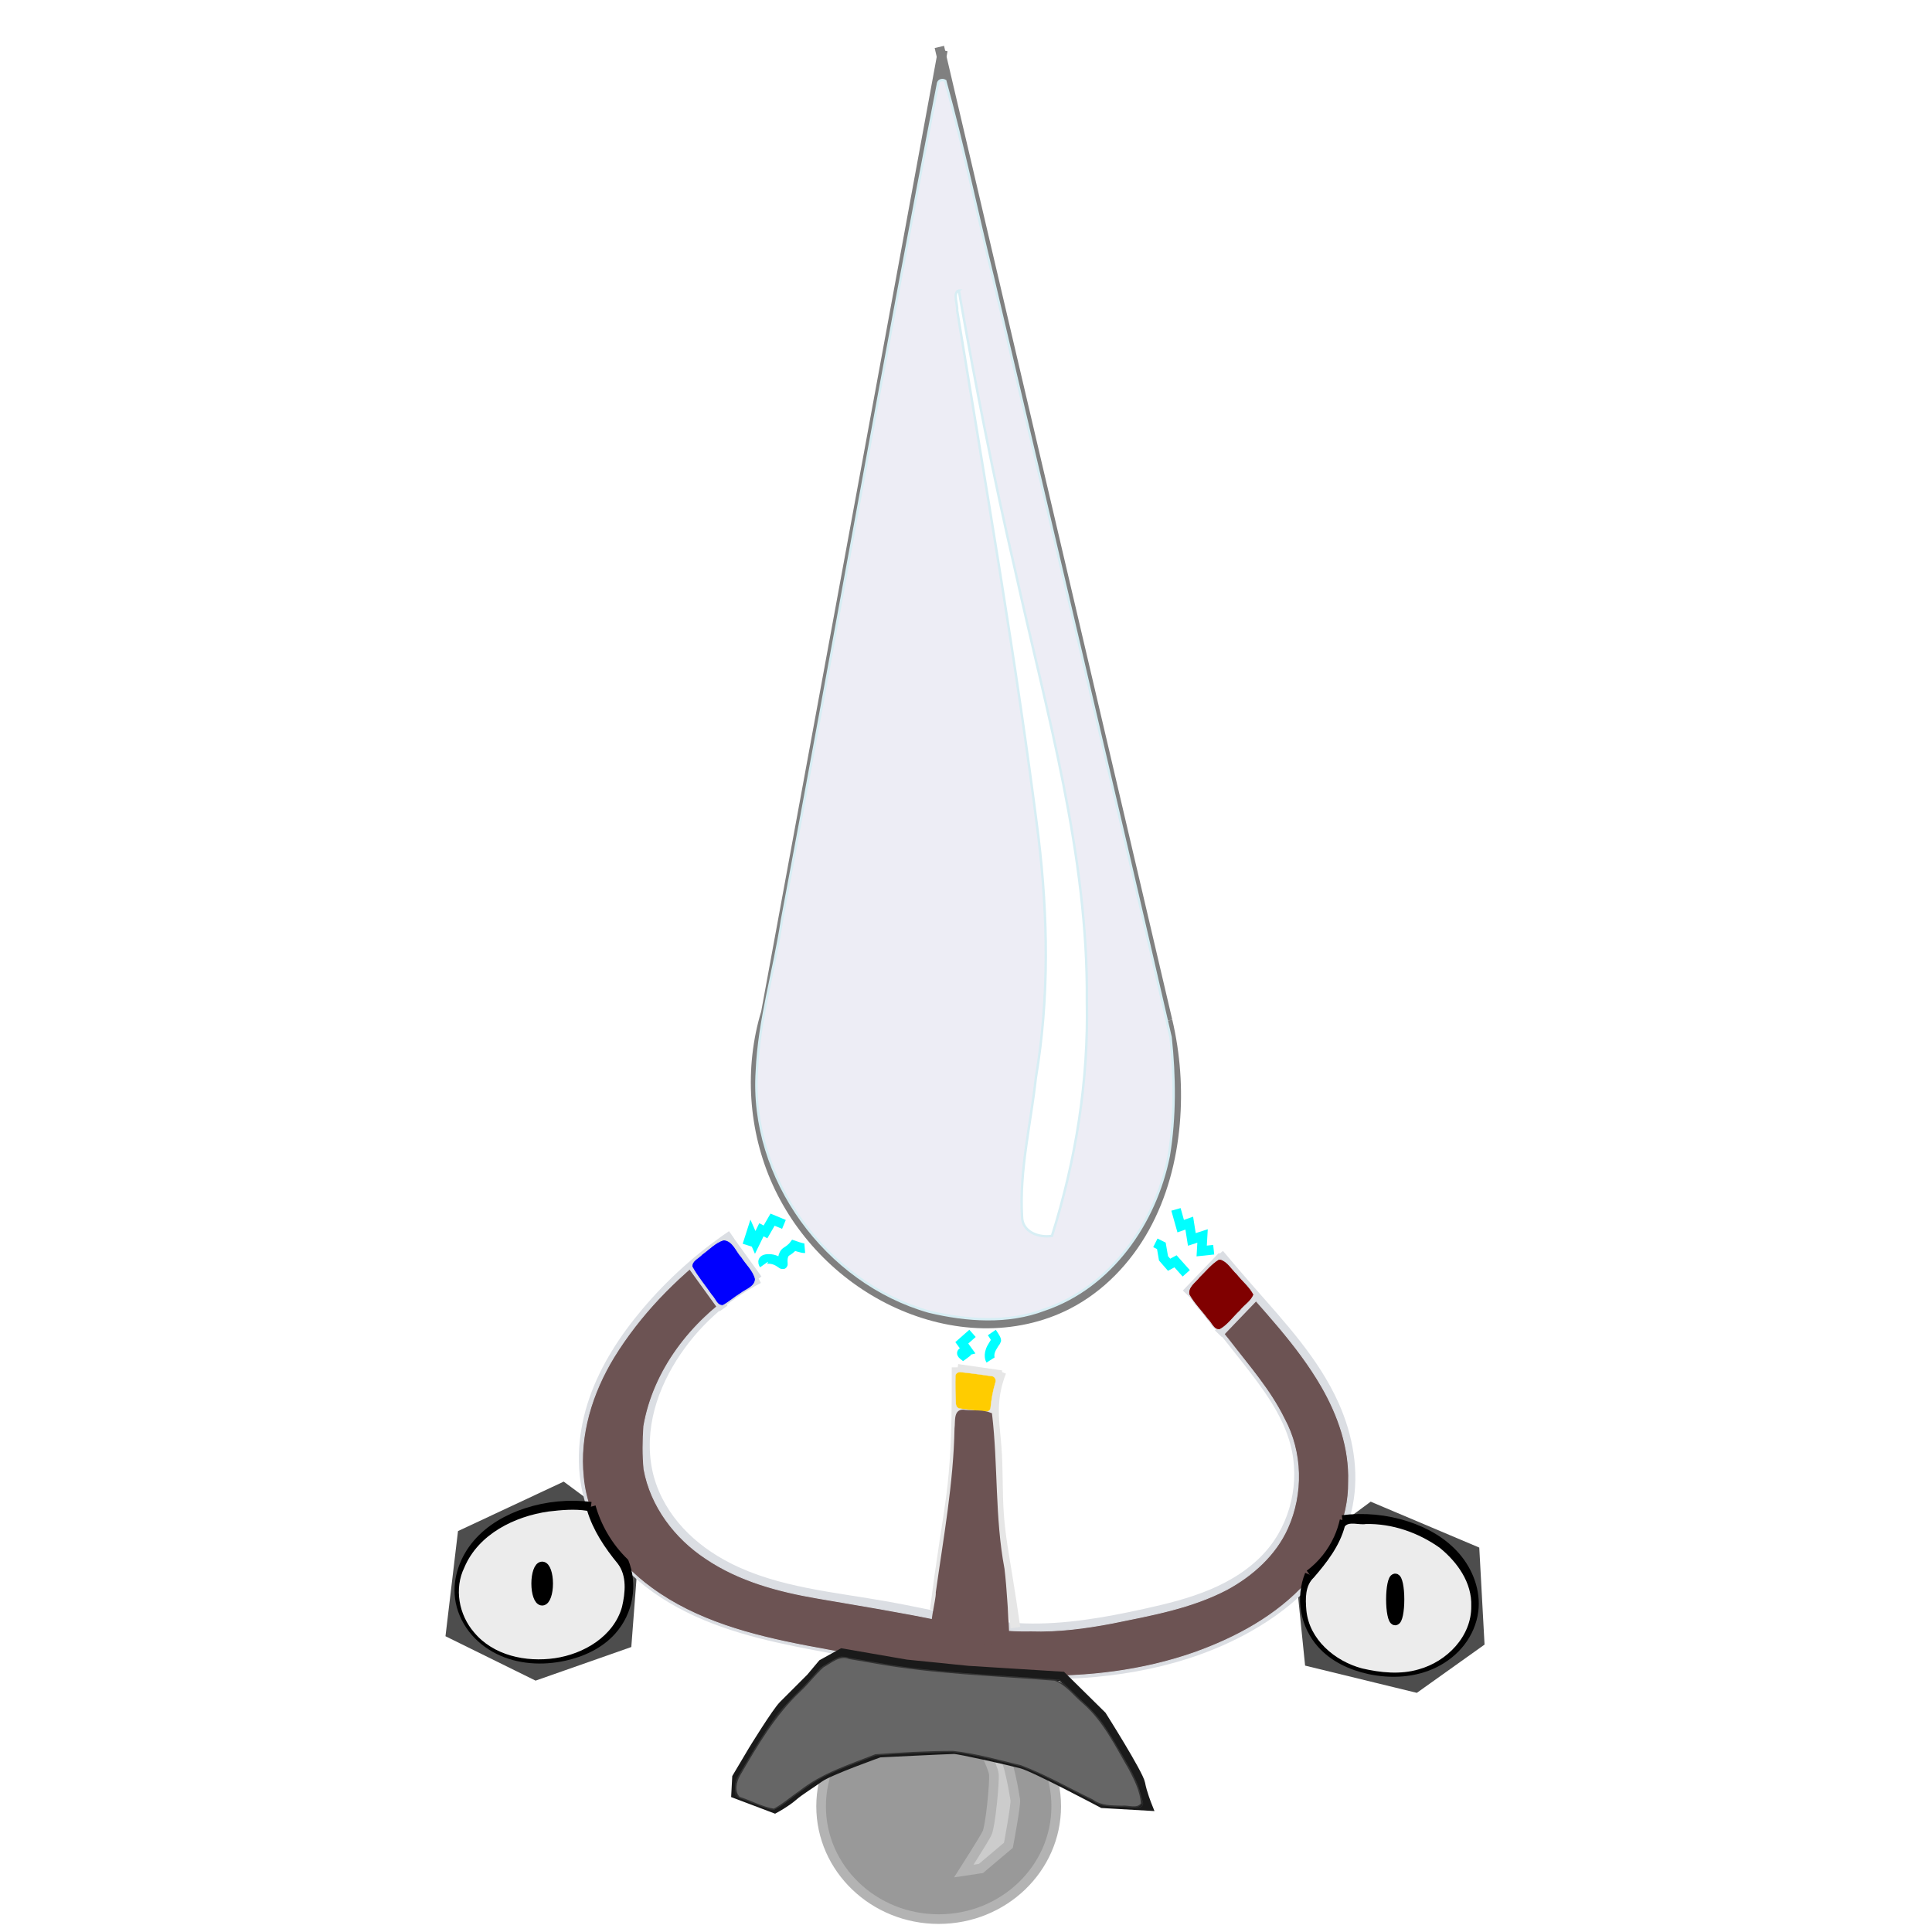 <?xml version="1.0" encoding="UTF-8" standalone="no"?>
<!-- Created with Inkscape (http://www.inkscape.org/) -->

<svg
   xmlns:dc="http://purl.org/dc/elements/1.1/"
   xmlns:cc="http://creativecommons.org/ns#"
   xmlns:rdf="http://www.w3.org/1999/02/22-rdf-syntax-ns#"
   xmlns:svg="http://www.w3.org/2000/svg"
   xmlns="http://www.w3.org/2000/svg"
   xmlns:sodipodi="http://sodipodi.sourceforge.net/DTD/sodipodi-0.dtd"
   xmlns:inkscape="http://www.inkscape.org/namespaces/inkscape"
   width="201"
   height="201"
   viewBox="0 0 53.181 53.181"
   version="1.1"
   id="svg9832"
   sodipodi:docname="spiekgul.svg"
   inkscape:version="0.92.3 (2405546, 2018-03-11)">
  <defs
     id="defs9826">
    <inkscape:path-effect
       effect="spiro"
       id="path-effect1133"
       is_visible="true" />
    <inkscape:path-effect
       effect="spiro"
       id="path-effect1129"
       is_visible="true" />
    <inkscape:path-effect
       effect="spiro"
       id="path-effect1125"
       is_visible="true" />
    <inkscape:path-effect
       effect="spiro"
       id="path-effect1121"
       is_visible="true" />
    <inkscape:path-effect
       effect="spiro"
       id="path-effect1105"
       is_visible="true" />
    <inkscape:path-effect
       effect="spiro"
       id="path-effect1101"
       is_visible="true" />
    <inkscape:path-effect
       effect="spiro"
       id="path-effect1079"
       is_visible="true" />
    <inkscape:path-effect
       effect="spiro"
       id="path-effect1029"
       is_visible="true" />
    <inkscape:path-effect
       effect="spiro"
       id="path-effect1025"
       is_visible="true" />
    <inkscape:path-effect
       effect="spiro"
       id="path-effect1021"
       is_visible="true" />
    <inkscape:path-effect
       effect="spiro"
       id="path-effect1017"
       is_visible="true" />
    <inkscape:path-effect
       effect="spiro"
       id="path-effect148"
       is_visible="true" />
    <inkscape:path-effect
       effect="spiro"
       id="path-effect144"
       is_visible="true" />
    <inkscape:path-effect
       effect="spiro"
       id="path-effect140"
       is_visible="true" />
    <inkscape:path-effect
       effect="spiro"
       id="path-effect16515"
       is_visible="true" />
    <inkscape:path-effect
       effect="spiro"
       id="path-effect16511"
       is_visible="true" />
    <inkscape:path-effect
       effect="spiro"
       id="path-effect16507"
       is_visible="true" />
    <inkscape:path-effect
       effect="spiro"
       id="path-effect16503"
       is_visible="true" />
    <inkscape:path-effect
       effect="spiro"
       id="path-effect16499"
       is_visible="true" />
    <inkscape:path-effect
       effect="spiro"
       id="path-effect16495"
       is_visible="true" />
    <inkscape:path-effect
       effect="spiro"
       id="path-effect16491"
       is_visible="true" />
    <inkscape:path-effect
       effect="spiro"
       id="path-effect16487"
       is_visible="true" />
    <inkscape:path-effect
       effect="spiro"
       id="path-effect16483"
       is_visible="true" />
    <inkscape:path-effect
       effect="spiro"
       id="path-effect16479"
       is_visible="true" />
    <inkscape:path-effect
       effect="spiro"
       id="path-effect16475"
       is_visible="true" />
    <inkscape:path-effect
       effect="spiro"
       id="path-effect16471"
       is_visible="true" />
    <inkscape:path-effect
       effect="spiro"
       id="path-effect16467"
       is_visible="true" />
    <inkscape:path-effect
       effect="spiro"
       id="path-effect16463"
       is_visible="true" />
    <inkscape:path-effect
       effect="spiro"
       id="path-effect16459"
       is_visible="true" />
    <inkscape:path-effect
       effect="spiro"
       id="path-effect16451"
       is_visible="true" />
    <inkscape:path-effect
       effect="spiro"
       id="path-effect16447"
       is_visible="true" />
    <inkscape:path-effect
       effect="spiro"
       id="path-effect16443"
       is_visible="true" />
    <inkscape:path-effect
       effect="spiro"
       id="path-effect16439"
       is_visible="true" />
    <inkscape:path-effect
       effect="spiro"
       id="path-effect16429"
       is_visible="true" />
    <inkscape:path-effect
       effect="spiro"
       id="path-effect16392"
       is_visible="true" />
    <inkscape:path-effect
       effect="spiro"
       id="path-effect16378"
       is_visible="true" />
    <inkscape:path-effect
       effect="spiro"
       id="path-effect16342"
       is_visible="true" />
    <inkscape:path-effect
       effect="spiro"
       id="path-effect16338"
       is_visible="true" />
    <inkscape:path-effect
       effect="spiro"
       id="path-effect16342-5"
       is_visible="true" />
    <inkscape:path-effect
       effect="spiro"
       id="path-effect16392-1"
       is_visible="true" />
    <inkscape:path-effect
       effect="spiro"
       id="path-effect1025-1"
       is_visible="true" />
    <inkscape:path-effect
       effect="spiro"
       id="path-effect1021-5"
       is_visible="true" />
    <inkscape:path-effect
       effect="spiro"
       id="path-effect1079-4"
       is_visible="true" />
  </defs>
  <sodipodi:namedview
     id="base"
     pagecolor="#ffffff"
     bordercolor="#666666"
     borderopacity="1.0"
     inkscape:pageopacity="0.0"
     inkscape:pageshadow="2"
     inkscape:zoom="2.8"
     inkscape:cx="115.15095"
     inkscape:cy="120.86896"
     inkscape:document-units="mm"
     inkscape:current-layer="layer1"
     showgrid="false"
     units="px"
     inkscape:window-width="1920"
     inkscape:window-height="1017"
     inkscape:window-x="-8"
     inkscape:window-y="-8"
     inkscape:window-maximized="1"
     objecttolerance="1"
     gridtolerance="1"
     guidetolerance="1"
     showguides="false" />
  <g
     inkscape:label="Layer 1"
     inkscape:groupmode="layer"
     id="layer1"
     transform="translate(0,-243.819)">
    <g
       id="g9862" />
    <g
       id="g1455">
      <path
         sodipodi:nodetypes="ccccccc"
         inkscape:connector-curvature="0"
         id="path1346"
         d="m 16.404,285.424 -0.902,-0.668 -2.772,1.297 -0.325,2.728 2.346,1.156 2.501,-0.878 0.156,-2.047"
         style="opacity:1;fill:#4d4d4d;fill-opacity:1;fill-rule:nonzero;stroke:#4d4d4d;stroke-width:0.265;stroke-opacity:1" />
      <path
         sodipodi:nodetypes="ccccccc"
         inkscape:connector-curvature="0"
         id="path1346-3"
         d="m 36.846,285.974 0.902,-0.668 2.843,1.202 0.137,2.515 -1.755,1.251 -2.926,-0.713 -0.203,-2"
         style="opacity:1;fill:#4d4d4d;fill-opacity:1;fill-rule:nonzero;stroke:#4d4d4d;stroke-width:0.265;stroke-opacity:1" />
      <g
         transform="translate(-0.047,-0.142)"
         id="g1344">
        <g
           id="g1257"
           transform="translate(-11.717,-0.165)">
          <ellipse
             transform="scale(-1,1)"
             ry="3.106"
             rx="3.236"
             cy="293.846"
             cx="-37.602"
             id="path1167"
             style="opacity:1;fill:#999999;fill-opacity:1;fill-rule:nonzero;stroke:#b3b3b3;stroke-width:0.265;stroke-opacity:1" />
          <path
             inkscape:connector-curvature="0"
             id="path1253"
             d="m 38.719,292.015 c 0,0 0.378,0.732 0.402,0.945 0.024,0.213 -0.094,1.441 -0.189,1.63 -0.095,0.189 -0.638,1.039 -0.638,1.039 l 0.472,-0.071 0.756,-0.638 c 0,0 0.213,-1.134 0.189,-1.252 -0.024,-0.118 -0.165,-1.11 -0.378,-1.347 -0.213,-0.236 -0.614,-0.307 -0.614,-0.307 z"
             style="opacity:1;fill:#cccccc;fill-opacity:1;fill-rule:nonzero;stroke:#b3b3b3;stroke-width:0.265;stroke-opacity:1" />
        </g>
        <g
           id="g1210"
           transform="matrix(-1,0,0,1,53.406,0.567)">
          <path
             inkscape:connector-curvature="0"
             id="path134"
             d="m 21.22,271.49 6.282,-26.804"
             style="opacity:1;fill:none;fill-opacity:1;fill-rule:nonzero;stroke:#808080;stroke-width:0.265;stroke-opacity:1" />
          <path
             inkscape:connector-curvature="0"
             id="path136"
             d="m 27.407,244.78 4.87,26.484"
             style="opacity:1;fill:none;fill-opacity:1;fill-rule:nonzero;stroke:#808080;stroke-width:0.265;stroke-opacity:1" />
          <path
             inkscape:original-d="m 21.220178,271.48977 c -0.06737,0.94436 -0.135754,1.88893 -0.203762,2.8338 -0.06841,0.94485 1.967353,3.31734 2.950629,4.9764 0.983286,1.65907 3.118697,-0.0155 4.677641,-0.0228 1.558942,-0.007 2.42202,-5.34235 3.63264,-8.01314"
             inkscape:path-effect="#path-effect140"
             inkscape:connector-curvature="0"
             id="path138"
             d="m 21.22,271.49 c -0.218,0.926 -0.287,1.886 -0.204,2.834 0.088,1.003 0.35,1.998 0.84,2.877 0.49,0.879 1.215,1.639 2.111,2.099 0.717,0.369 1.531,0.539 2.337,0.524 0.807,-0.015 1.606,-0.214 2.34,-0.547 1.458,-0.661 2.663,-1.865 3.324,-3.323 0.661,-1.458 0.773,-3.158 0.309,-4.69"
             style="opacity:1;fill:none;fill-opacity:1;fill-rule:nonzero;stroke:#808080;stroke-width:0.265;stroke-opacity:1" />
          <g
             transform="rotate(-85.617,25.325,262.081)"
             id="g166"
             style="stroke:#ffffff">
            <path
               style="opacity:1;fill:#ffffff;fill-opacity:1;fill-rule:nonzero;stroke:#ffffff;stroke-width:0.265;stroke-opacity:1"
               d="m 9.862,262.391 c 1.618,-0.672 3.324,-1.133 5.06,-1.366 4.569,-0.614 9.18,0.343 13.739,1.029 2.467,0.371 4.946,0.663 7.431,0.876"
               id="path142"
               inkscape:connector-curvature="0"
               inkscape:path-effect="#path-effect144"
               inkscape:original-d="m 9.8620578,262.39077 c 1.6871102,-0.45513 3.3739422,-0.91051 5.0604962,-1.36613 1.686544,-0.45562 9.159546,0.68602 13.738887,1.02867 4.579351,0.34264 4.954407,0.58434 7.431178,0.87615" />
            <path
               style="opacity:1;fill:#ffffff;fill-opacity:1;fill-rule:nonzero;stroke:#ffffff;stroke-width:0.265;stroke-opacity:1"
               d="m 9.968,262.332 c -0.066,0.15 -0.053,0.332 0.034,0.471 0.051,0.082 0.125,0.149 0.21,0.196 0.084,0.047 0.178,0.076 0.274,0.09 0.191,0.029 0.386,5.6e-4 0.577,-0.03 1.632,-0.265 3.222,-0.748 4.854,-1.01 2.686,-0.431 5.429,-0.257 8.143,-0.06 3.959,0.287 7.915,0.621 11.866,1"
               id="path146"
               inkscape:connector-curvature="0"
               inkscape:path-effect="#path-effect148"
               inkscape:original-d="m 9.9684297,262.33224 c 0.011494,0.15734 0.022711,0.31443 0.033648,0.47127 0.01093,0.15685 0.707182,0.17082 1.060345,0.25587 0.353173,0.085 3.236355,-0.67291 4.854105,-1.00973 1.61776,-0.33682 5.428867,-0.04 8.142868,-0.0604 2.714011,-0.0204 7.910859,0.66698 11.865866,1.0001" />
            <path
               style="opacity:1;fill:#ffffff;fill-opacity:1;fill-rule:nonzero;stroke:#ffffff;stroke-width:0.045;stroke-opacity:1"
               d="m 67.978,64.369 c -3.869,-0.01 -7.739,0.217 -11.574,0.738 -6.239,0.845 -12.383,2.441 -18.219,4.806 -0.339,0.097 -0.633,0.381 -0.597,0.756 -0.025,0.749 0.436,1.446 1.099,1.774 0.971,0.545 2.124,0.335 3.17,0.195 5.863,-0.969 11.582,-2.638 17.416,-3.654 8.109,-1.419 16.383,-1.308 24.57,-0.849 8.17,0.494 16.329,1.176 24.493,1.801 0.378,0.105 4.114,0.236 3.876,-0.108 -0.216,-0.315 -4.016,-0.809 -4.346,-0.903 C 101.187,67.894 94.522,66.771 87.825,65.867 81.246,64.989 74.622,64.346 67.978,64.369 Z"
               id="path156"
               inkscape:connector-curvature="0"
               transform="matrix(0.265,0,0,0.265,0,243.819)"
               sodipodi:nodetypes="ccccccccccccc" />
          </g>
          <path
             inkscape:connector-curvature="0"
             id="path186"
             d="m 27.34,245.622 c -0.493,1.773 -0.865,3.591 -1.307,5.382 -1.636,6.979 -3.288,13.955 -4.896,20.941 -0.114,1.082 -0.126,2.192 0.051,3.268 0.368,1.845 1.588,3.607 3.419,4.229 1.01,0.386 2.147,0.303 3.181,0.056 2.829,-0.802 4.933,-3.674 4.737,-6.626 -0.06,-1.404 -0.481,-2.759 -0.69,-4.144 -1.451,-7.68 -2.799,-15.381 -4.3,-23.051 -0.028,-0.084 -0.128,-0.099 -0.195,-0.056 z m -0.359,5.77 c 0.149,0.092 0.013,0.391 0.032,0.54 -0.786,4.828 -1.628,9.651 -2.239,14.506 -0.263,2.2 -0.299,4.434 0.072,6.624 0.137,1.271 0.456,2.539 0.38,3.82 -0.001,0.423 -0.463,0.591 -0.824,0.531 -0.66,-2.091 -1.007,-4.271 -0.96,-6.463 -0.04,-4.035 1.109,-7.944 1.974,-11.859 0.589,-2.534 1.09,-5.089 1.541,-7.65 0.012,-0.006 0.006,-0.05 0.025,-0.049 z"
             style="opacity:1;fill:#ededf5;fill-opacity:1;fill-rule:nonzero;stroke:#d7eef4;stroke-width:0.067;stroke-opacity:1" />
          <path
             inkscape:original-d="m 19.796503,277.91218 c -0.267469,0.29897 -0.5667,0.66119 -0.850447,0.99219 -0.283746,0.33099 -1.543138,2.1101 -2.315104,3.16555 -0.771966,1.05545 -0.251719,1.82662 -0.377976,2.74033 -0.126257,0.9137 1.858647,2.26759 2.787574,3.40178 0.928927,1.1342 7.591286,0.37772 11.386533,0.56697 3.795247,0.18925 4.472982,-2.74059 6.709076,-4.11049 2.236095,-1.3699 -1.039169,-3.43355 -1.559149,-5.14993 -0.519983,-1.71638 -1.574639,-1.41767 -2.362354,-2.12611"
             inkscape:path-effect="#path-effect1017"
             inkscape:connector-curvature="0"
             id="path1015"
             d="m 19.797,277.912 c -0.28,0.334 -0.563,0.665 -0.85,0.992 -0.865,0.987 -1.779,1.967 -2.315,3.166 -0.382,0.855 -0.557,1.821 -0.378,2.74 0.145,0.743 0.517,1.432 1.013,2.004 0.496,0.572 1.113,1.031 1.775,1.398 1.697,0.941 3.675,1.281 5.616,1.272 1.941,-0.01 3.862,-0.353 5.771,-0.705 1.362,-0.251 2.744,-0.514 3.983,-1.132 0.62,-0.309 1.199,-0.707 1.678,-1.207 0.479,-0.5 0.855,-1.106 1.048,-1.771 0.26,-0.898 0.177,-1.874 -0.13,-2.756 -0.307,-0.883 -0.827,-1.679 -1.429,-2.394 -0.685,-0.812 -1.483,-1.53 -2.362,-2.126"
             style="opacity:1;fill:none;fill-opacity:1;fill-rule:nonzero;stroke:#dbdee3;stroke-width:0.265;stroke-opacity:1" />
          <path
             sodipodi:nodetypes="cc"
             inkscape:original-d="m 33.37528,277.40579 c -0.233595,0.37837 -0.634498,0.81267 -0.868625,1.2027"
             inkscape:path-effect="#path-effect1021"
             inkscape:connector-curvature="0"
             id="path1019"
             d="m 33.375,277.406 -0.869,1.203"
             style="opacity:1;fill:none;fill-opacity:1;fill-rule:nonzero;stroke:#dbdee3;stroke-width:0.265;stroke-opacity:1" />
          <path
             sodipodi:nodetypes="cc"
             inkscape:original-d="m 19.711127,277.97373 c 0.356624,0.33383 0.660086,0.7236 0.993909,1.03568"
             inkscape:path-effect="#path-effect1025"
             inkscape:connector-curvature="0"
             id="path1023"
             d="m 19.711,277.974 0.994,1.036"
             style="opacity:1;fill:none;fill-opacity:1;fill-rule:nonzero;stroke:#dbdee3;stroke-width:0.265;stroke-opacity:1" />
          <path
             inkscape:original-d="m 20.546345,278.95929 c -0.500866,0.62336 -1.001996,1.24699 -1.503391,1.87088 -0.501395,0.6239 -0.890634,1.53654 -1.336348,2.3052 -0.445714,0.76867 0.467986,2.02653 0.701583,3.04019 0.233596,1.01366 2.294328,1.09109 3.441095,1.63703 1.146767,0.54594 2.205238,0.267 3.30746,0.40091 1.102222,0.13389 2.517053,-0.40117 3.775181,-0.60136 1.258131,-0.20019 2.917957,-0.71299 4.376539,-1.06908 1.458582,-0.3561 1.447975,-1.62615 2.171565,-2.43884 0.723591,-0.81268 -0.422912,-2.22751 -0.634764,-3.34087 -0.211855,-1.11335 -1.581081,-1.44797 -2.372019,-2.17156"
             inkscape:path-effect="#path-effect1029"
             inkscape:connector-curvature="0"
             id="path1027"
             d="m 20.546,278.959 c -0.508,0.618 -1.009,1.242 -1.503,1.871 -0.552,0.704 -1.109,1.44 -1.336,2.305 -0.275,1.047 -0.009,2.224 0.702,3.04 0.425,0.488 0.987,0.841 1.582,1.092 0.596,0.251 1.227,0.406 1.859,0.545 1.088,0.239 2.195,0.435 3.307,0.401 1.275,-0.039 2.519,-0.377 3.775,-0.601 1.485,-0.266 3.032,-0.386 4.377,-1.069 0.499,-0.254 0.963,-0.584 1.343,-0.995 0.38,-0.411 0.676,-0.905 0.829,-1.444 0.159,-0.562 0.16,-1.163 0.039,-1.734 -0.121,-0.571 -0.362,-1.113 -0.673,-1.607 -0.579,-0.918 -1.407,-1.676 -2.372,-2.172"
             style="opacity:1;fill:none;fill-opacity:1;fill-rule:nonzero;stroke:#dbdee3;stroke-width:0.265;stroke-opacity:1" />
          <path
             transform="matrix(0.265,0,0,0.265,0,243.819)"
             inkscape:connector-curvature="0"
             id="path1035"
             d="m 126.007,127.534 c -0.588,0.269 -0.822,0.99 -1.251,1.453 -0.502,0.788 -1.22,1.471 -1.568,2.336 0.222,0.591 0.976,0.713 1.422,1.112 4.912,3.204 8.855,8.251 9.869,14.103 0.101,1.49 0.124,2.998 -0.02,4.474 -0.701,3.844 -3.211,7.154 -6.427,9.274 -3.451,2.339 -7.557,3.428 -11.597,4.119 -4.307,0.743 -8.625,1.434 -12.904,2.33 -3.072,0.615 -6.122,1.15 -9.247,1.074 -2.851,0.095 -5.678,-0.281 -8.46,-0.811 -4.053,-0.826 -8.212,-1.556 -11.915,-3.496 -2.649,-1.436 -5.05,-3.581 -6.296,-6.37 -1.605,-3.555 -1.538,-7.895 0.354,-11.38 1.459,-2.977 3.675,-5.48 5.684,-8.097 1.266,-1.625 2.629,-3.176 3.854,-4.83 0.167,-0.61 -0.553,-0.937 -0.843,-1.374 -0.633,-0.618 -1.179,-1.355 -1.897,-1.872 -0.627,-0.09 -0.879,0.662 -1.295,0.994 -3.279,3.834 -6.875,7.471 -9.412,11.87 -1.721,2.992 -2.904,6.385 -2.785,9.874 -0.053,3.898 1.757,7.602 4.335,10.443 3.122,3.474 7.357,5.759 11.713,7.31 5.377,1.879 11.114,2.555 16.792,2.413 7.942,-0.134 15.765,-1.688 23.549,-3.132 5.615,-1.085 11.358,-2.573 16.036,-6.016 3.733,-2.694 6.634,-6.839 7.066,-11.503 0.461,-4.372 -0.911,-8.755 -3.172,-12.464 -2.709,-4.395 -6.376,-8.161 -10.484,-11.267 -0.342,-0.205 -0.67,-0.58 -1.098,-0.569 z"
             style="opacity:1;fill:#6c5353;fill-opacity:1;fill-rule:nonzero;stroke:#dbdee3;stroke-width:0.089;stroke-opacity:1" />
          <path
             sodipodi:nodetypes="cc"
             inkscape:original-d="m 18.827078,279.07161 c 0.178172,0.002 0.400779,0.24203 0.993909,1.03568"
             inkscape:path-effect="#path-effect1025-1"
             inkscape:connector-curvature="0"
             id="path1023-9"
             d="m 18.827,279.072 0.994,1.036"
             style="opacity:1;fill:none;fill-opacity:1;fill-rule:nonzero;stroke:#dbdee3;stroke-width:0.265;stroke-opacity:1" />
          <path
             sodipodi:nodetypes="cc"
             inkscape:original-d="m 34.310429,278.20853 c -0.233595,0.37837 -0.634498,0.81267 -0.868625,1.2027"
             inkscape:path-effect="#path-effect1021-5"
             inkscape:connector-curvature="0"
             id="path1019-7"
             d="m 34.31,278.209 -0.869,1.203"
             style="opacity:1;fill:none;fill-opacity:1;fill-rule:nonzero;stroke:#dbdee3;stroke-width:0.265;stroke-opacity:1" />
          <path
             transform="matrix(0.265,0,0,0.265,0,243.819)"
             inkscape:connector-curvature="0"
             id="path1073"
             d="m 74.589,129.197 c -0.761,0.212 -1.17,1.013 -1.722,1.524 -0.567,0.724 -1.332,1.328 -1.751,2.143 0.249,0.695 0.977,1.104 1.422,1.681 0.696,0.642 1.256,1.484 2.091,1.95 0.651,0.126 0.885,-0.711 1.289,-1.062 0.63,-0.858 1.411,-1.625 1.926,-2.557 0.186,-0.795 -0.668,-1.303 -1.084,-1.852 -0.633,-0.612 -1.199,-1.333 -1.953,-1.799 -0.07,-0.028 -0.145,-0.033 -0.219,-0.029 z"
             style="opacity:1;fill:#800000;fill-opacity:1;fill-rule:nonzero;stroke:#dbdee3;stroke-width:0.089;stroke-opacity:1" />
          <path
             transform="matrix(0.265,0,0,0.265,0,243.819)"
             inkscape:connector-curvature="0"
             id="path1075"
             d="m 126.113,127.19 c -0.919,0.121 -1.233,1.187 -1.794,1.781 -0.477,0.748 -1.217,1.397 -1.429,2.281 0.024,0.831 1.013,1.087 1.542,1.513 0.63,0.378 1.174,0.878 1.816,1.231 0.634,0.078 0.818,-0.704 1.191,-1.067 0.674,-0.985 1.468,-1.912 2.035,-2.957 0.059,-0.621 -0.7,-0.903 -1.054,-1.3 -0.711,-0.505 -1.346,-1.204 -2.189,-1.476 -0.039,-0.005 -0.078,-0.006 -0.118,-0.005 z"
             style="opacity:1;fill:#0000ff;fill-opacity:1;fill-rule:nonzero;stroke:#dbdee3;stroke-width:0.089;stroke-opacity:1" />
          <path
             inkscape:original-d="m 16.407721,285.23404 c -0.57882,0.0554 -1.180176,0.11109 -1.770661,0.16704 -0.590485,0.0559 -1.224721,1.55881 -1.837478,2.33861 -0.612757,0.7798 1.915696,1.06881 2.873148,1.60362 0.957451,0.5348 0.86889,-0.46799 1.302938,-0.70159 0.434049,-0.23359 0.22299,-1.26979 0.334087,-1.90429"
             inkscape:path-effect="#path-effect1079"
             inkscape:connector-curvature="0"
             id="path1077"
             d="m 16.408,285.234 c -0.593,-0.075 -1.202,-0.018 -1.771,0.167 -0.512,0.167 -0.997,0.442 -1.349,0.85 -0.351,0.407 -0.557,0.955 -0.489,1.489 0.039,0.306 0.166,0.599 0.354,0.844 0.188,0.245 0.436,0.442 0.712,0.58 0.552,0.276 1.204,0.311 1.807,0.18 0.49,-0.107 0.968,-0.328 1.303,-0.702 0.227,-0.253 0.381,-0.57 0.439,-0.904 0.059,-0.334 0.022,-0.685 -0.105,-1"
             style="opacity:1;fill:none;fill-opacity:1;fill-rule:nonzero;stroke:#000000;stroke-width:0.265;stroke-opacity:1" />
          <path
             inkscape:original-d="m 37.093262,284.86858 c 0.57882,0.0554 1.180176,0.11109 1.770661,0.16704 0.590485,0.0559 1.224721,1.55881 1.837478,2.33861 0.612757,0.7798 -1.915696,1.06881 -2.873147,1.60362 -0.957452,0.5348 -0.868891,-0.46799 -1.302939,-0.70159 -0.434049,-0.23359 -0.22299,-1.26979 -0.334087,-1.90429"
             inkscape:path-effect="#path-effect1079-4"
             inkscape:connector-curvature="0"
             id="path1077-2"
             d="m 37.093,284.869 c 0.593,-0.075 1.202,-0.018 1.771,0.167 0.512,0.167 0.997,0.442 1.349,0.85 0.351,0.407 0.557,0.955 0.489,1.489 -0.039,0.306 -0.166,0.599 -0.354,0.844 -0.188,0.245 -0.436,0.442 -0.712,0.58 -0.552,0.276 -1.204,0.311 -1.807,0.18 -0.49,-0.107 -0.968,-0.328 -1.303,-0.702 -0.227,-0.253 -0.381,-0.57 -0.439,-0.904 -0.059,-0.334 -0.022,-0.685 0.105,-1"
             style="opacity:1;fill:none;fill-opacity:1;fill-rule:nonzero;stroke:#000000;stroke-width:0.265;stroke-opacity:1" />
          <path
             inkscape:original-d="m 36.167597,286.41665 c 0.197127,-0.25225 0.393988,-0.50424 0.590587,-0.75596 0.196598,-0.25171 0.223649,-0.52834 0.335079,-0.79211"
             inkscape:path-effect="#path-effect1101"
             inkscape:connector-curvature="0"
             id="path1099"
             d="m 36.168,286.417 c 0.231,-0.223 0.43,-0.478 0.591,-0.756 0.144,-0.249 0.257,-0.516 0.335,-0.792"
             style="opacity:1;fill:none;fill-opacity:1;fill-rule:nonzero;stroke:#000000;stroke-width:0.265;stroke-opacity:1" />
          <path
             inkscape:original-d="m 17.309755,286.73743 c -0.27325,-0.31587 -0.531015,-0.66297 -0.79692,-0.99406 -0.265904,-0.33109 -0.109978,-0.33099 -0.165365,-0.49609"
             inkscape:path-effect="#path-effect1105"
             inkscape:connector-curvature="0"
             id="path1103"
             d="m 17.31,286.737 c -0.343,-0.257 -0.62,-0.603 -0.797,-0.994 -0.072,-0.159 -0.127,-0.326 -0.165,-0.496"
             style="opacity:1;fill:none;fill-opacity:1;fill-rule:nonzero;stroke:#000000;stroke-width:0.265;stroke-opacity:1" />
          <path
             transform="matrix(0.265,0,0,0.265,0,243.819)"
             inkscape:connector-curvature="0"
             id="path1107"
             d="m 59.49,156.638 c -2.752,-0.063 -5.472,0.888 -7.703,2.467 -1.85,1.494 -3.409,3.652 -3.319,6.132 -0.039,3.168 2.563,5.806 5.492,6.617 1.921,0.571 4.001,0.355 5.925,-0.093 2.845,-0.754 5.542,-3.025 5.837,-6.097 0.1,-1.196 0.151,-2.565 -0.801,-3.459 -1.351,-1.567 -2.655,-3.246 -3.198,-5.283 -0.462,-0.608 -1.56,-0.156 -2.233,-0.284 z"
             style="opacity:1;fill:#ececec;fill-opacity:1;fill-rule:nonzero;stroke:#000000;stroke-width:0.126;stroke-opacity:1" />
          <path
             transform="matrix(0.265,0,0,0.265,0,243.819)"
             inkscape:connector-curvature="0"
             id="path1109"
             d="m 140.304,155.292 c -0.606,2.035 -1.82,3.846 -3.163,5.48 -0.989,1.291 -0.804,3.08 -0.454,4.568 0.878,3.089 4.011,4.924 7.032,5.362 3.013,0.434 6.414,-0.274 8.438,-2.704 1.595,-1.842 2.112,-4.592 1.018,-6.815 -1.471,-3.477 -5.235,-5.339 -8.804,-5.846 -1.316,-0.156 -2.694,-0.281 -3.992,-0.075 z"
             style="opacity:1;fill:#ececec;fill-opacity:1;fill-rule:nonzero;stroke:#000000;stroke-width:0.126;stroke-opacity:1" />
          <ellipse
             ry="0.579"
             rx="0.118"
             cy="287.421"
             cx="14.954"
             id="path1111"
             style="opacity:1;fill:#000000;fill-opacity:1;fill-rule:nonzero;stroke:#000000;stroke-width:0.265;stroke-opacity:1" />
          <ellipse
             ry="0.472"
             rx="0.165"
             cy="286.984"
             cx="38.435"
             id="path1113"
             style="opacity:1;fill:#000000;fill-opacity:1;fill-rule:nonzero;stroke:#000000;stroke-width:0.265;stroke-opacity:1" />
          <path
             sodipodi:nodetypes="cccccc"
             inkscape:original-d="m 25.407309,288.19679 c 0.256398,-0.45685 -0.03871,-0.96355 0.217157,-1.41987 0.255868,-0.45632 0.100491,-1.1111 0.233861,-1.67878 0.13337,-0.56769 0.02253,-1.25866 0.06682,-1.87089 0.04428,-0.61223 0.04481,-0.7798 0.06682,-1.1693 0.02201,-0.38951 -0.13337,-0.60163 -0.200452,-0.90204"
             inkscape:path-effect="#path-effect1121"
             inkscape:connector-curvature="0"
             id="path1119"
             d="m 25.407,288.197 c 0.067,-0.474 0.139,-0.947 0.217,-1.42 0.092,-0.558 0.192,-1.115 0.234,-1.679 0.046,-0.622 0.019,-1.249 0.067,-1.871 0.03,-0.39 0.089,-0.779 0.067,-1.169 -0.017,-0.309 -0.085,-0.615 -0.2,-0.902"
             style="opacity:1;fill:none;fill-opacity:1;fill-rule:nonzero;stroke:#e6e6e6;stroke-width:0.265;stroke-opacity:1" />
          <path
             sodipodi:nodetypes="cccsc"
             inkscape:original-d="m 27.628987,287.71236 c -0.133371,-0.63503 -0.133369,-1.26979 -0.267269,-1.90429 -0.133901,-0.6345 -0.127801,-1.0081 -0.217156,-1.5201 -0.08935,-0.512 -0.138938,-1.66513 -0.116928,-2.48895 0.02201,-0.82381 2.64e-4,-0.51253 0,-0.76839"
             inkscape:path-effect="#path-effect1125"
             inkscape:connector-curvature="0"
             id="path1123"
             d="m 27.629,287.712 c -0.081,-0.636 -0.17,-1.271 -0.267,-1.904 -0.078,-0.506 -0.161,-1.011 -0.217,-1.52 -0.091,-0.826 -0.112,-1.658 -0.117,-2.489 -0.002,-0.256 -0.002,-0.512 0,-0.768"
             style="opacity:1;fill:none;fill-opacity:1;fill-rule:nonzero;stroke:#e6e6e6;stroke-width:0.265;stroke-opacity:1" />
          <path
             sodipodi:nodetypes="cc"
             inkscape:original-d="m 25.791509,281.24779 c 0.345488,-0.0392 0.866106,-0.13667 1.211064,-0.1754"
             inkscape:path-effect="#path-effect1129"
             inkscape:connector-curvature="0"
             id="path1127"
             d="m 25.792,281.248 1.211,-0.175"
             style="opacity:1;fill:none;fill-opacity:1;fill-rule:nonzero;stroke:#e6e6e6;stroke-width:0.265;stroke-opacity:1" />
          <path
             sodipodi:nodetypes="cc"
             inkscape:original-d="m 26.000313,282.19158 c 0.267534,-0.0225 0.729689,-0.0504 1.00226,-0.0752"
             inkscape:path-effect="#path-effect1133"
             inkscape:connector-curvature="0"
             id="path1131"
             d="m 26,282.192 1.002,-0.075"
             style="opacity:1;fill:#ffcc00;fill-opacity:1;fill-rule:nonzero;stroke:#e6e6e6;stroke-width:0.265;stroke-opacity:1" />
          <path
             sodipodi:nodetypes="cccccccccc"
             transform="matrix(0.265,0,0,0.265,0,243.819)"
             inkscape:connector-curvature="0"
             id="path1135"
             d="m 101.565,140.923 c -0.866,0.084 -2.46,0.298 -3.319,0.432 -0.285,0.092 -0.383,0.429 -0.275,0.689 0.258,0.853 0.404,1.736 0.492,2.62 0.044,0.318 0.404,0.436 0.681,0.353 0.617,-0.07 1.966,-0.221 2.579,-0.32 0.282,-0.08 0.363,-0.388 0.35,-0.648 0.036,-0.912 0.069,-1.828 0.038,-2.738 -0.023,-0.264 -0.297,-0.422 -0.545,-0.388 z"
             style="opacity:1;fill:#ffcc00;fill-opacity:1;fill-rule:nonzero;stroke:#e6e6e6;stroke-width:0.032;stroke-opacity:1" />
          <path
             sodipodi:nodetypes="cccccccccc"
             transform="matrix(0.265,0,0,0.265,0,243.819)"
             inkscape:connector-curvature="0"
             id="path1139"
             d="m 101.083,144.938 c -0.892,0.084 -1.862,-0.039 -2.684,0.319 -0.633,5.336 -0.288,10.789 -1.296,16.104 -0.235,1.895 -0.459,5.709 -0.52,7.615 0.509,0.924 1.795,0.259 2.624,0.284 1.699,-0.34 3.525,-0.349 5.133,-1.001 0.604,-0.686 -0.337,-3.646 -0.279,-4.461 -0.794,-5.669 -1.837,-11.303 -1.945,-17.024 -0.104,-0.729 0.165,-2.071 -1.032,-1.836 z"
             style="opacity:1;fill:#6c5353;fill-opacity:1;fill-rule:nonzero;stroke:#6c5353;stroke-width:0.179;stroke-opacity:1" />
          <path
             inkscape:connector-curvature="0"
             id="path1143"
             d="m 19.95,277.794 0.331,0.035 -0.024,-0.413 0.295,0.095 0.071,-0.449 0.236,0.083 0.13,-0.461"
             style="opacity:1;fill:none;fill-opacity:0;fill-rule:nonzero;stroke:#00ffff;stroke-width:0.265;stroke-opacity:1" />
          <path
             inkscape:connector-curvature="0"
             id="path1145"
             d="m 20.706,278.444 0.295,-0.331 0.177,0.095 0.154,-0.177 0.059,-0.343 0.165,-0.083"
             style="opacity:1;fill:none;fill-opacity:0;fill-rule:nonzero;stroke:#00ffff;stroke-width:0.265;stroke-opacity:1" />
          <path
             inkscape:connector-curvature="0"
             id="path1147"
             d="m 26.092,280.83 c 0,0 0.083,-0.13 -0.035,-0.343 -0.118,-0.213 -0.13,-0.165 -0.118,-0.213 0.012,-0.047 0.118,-0.201 0.118,-0.201"
             style="opacity:1;fill:none;fill-opacity:0;fill-rule:nonzero;stroke:#00ffff;stroke-width:0.265;stroke-opacity:1" />
          <path
             inkscape:connector-curvature="0"
             id="path1149"
             d="m 26.742,280.782 c 0.035,-0.047 0.201,-0.13 0.118,-0.165 -0.083,-0.035 -0.13,-0.047 -0.13,-0.047 l 0.154,-0.213 -0.295,-0.26"
             style="opacity:1;fill:none;fill-opacity:0;fill-rule:nonzero;stroke:#00ffff;stroke-width:0.265;stroke-opacity:1" />
          <path
             inkscape:connector-curvature="0"
             id="path1151"
             d="m 32.329,278.202 c 0,0 0.112,-0.159 -0.142,-0.154 -0.254,0.006 -0.384,0.201 -0.378,0.136 0.006,-0.065 0.024,-0.266 -0.106,-0.343 -0.13,-0.077 -0.195,-0.165 -0.195,-0.165 0,0 -0.23,0.083 -0.301,0.077"
             style="opacity:1;fill:none;fill-opacity:0;fill-rule:nonzero;stroke:#00ffff;stroke-width:0.265;stroke-opacity:1" />
          <path
             inkscape:connector-curvature="0"
             id="path1153"
             d="m 32.789,277.67 -0.106,-0.331 -0.112,0.254 -0.171,-0.348 -0.112,0.059 -0.195,-0.337 -0.313,0.13"
             style="opacity:1;fill:none;fill-opacity:0;fill-rule:nonzero;stroke:#00ffff;stroke-width:0.265;stroke-opacity:1" />
          <path
             sodipodi:nodetypes="cccccsccccccccccccccc"
             inkscape:connector-curvature="0"
             id="path1155"
             d="m 23.033,290.622 c 0,0 -1.016,1.606 -1.063,1.866 -0.047,0.26 -0.189,0.614 -0.189,0.614 l 1.228,-0.071 c 0,0 1.866,-0.992 2.221,-1.087 0.354,-0.095 1.725,-0.402 1.866,-0.402 0.142,0 2.055,0.095 2.055,0.095 0,0 1.394,0.496 1.654,0.685 0.26,0.189 0.543,0.354 0.732,0.52 0.189,0.165 0.496,0.331 0.496,0.331 l 1.063,-0.402 -0.024,-0.449 -0.449,-0.756 c 0,0 -0.638,-1.039 -0.827,-1.228 -0.189,-0.189 -0.756,-0.756 -0.756,-0.756 l -0.32,-0.382 -0.537,-0.298 -1.768,0.306 -1.701,0.172 -2.585,0.161 z"
             style="opacity:1;fill:none;fill-opacity:0;fill-rule:nonzero;stroke:#1a1a1a;stroke-width:0.265;stroke-opacity:1" />
          <path
             transform="matrix(0.265,0,0,0.265,0,243.819)"
             inkscape:connector-curvature="0"
             id="path1159"
             d="m 113.911,170.498 c -2.24,0.376 -4.474,0.794 -6.718,1.144 -3.406,0.351 -6.802,0.704 -10.223,0.881 -1.866,0.124 -3.737,0.217 -5.6,0.36 -0.389,0.121 -0.603,0.525 -0.914,0.771 -1.094,1.104 -2.255,2.143 -3.295,3.3 -0.667,0.851 -1.157,1.82 -1.74,2.728 -0.797,1.363 -1.67,2.698 -2.263,4.167 -0.168,0.59 -0.328,1.187 -0.509,1.772 -0.091,0.381 0.338,0.633 0.672,0.517 1.202,-0.091 2.414,-0.114 3.612,-0.227 0.912,-0.429 1.794,-0.937 2.701,-1.385 1.736,-0.872 3.457,-1.807 5.252,-2.53 1.35,-0.461 2.745,-0.698 4.134,-1.028 1.086,-0.228 2.163,-0.493 3.259,-0.651 2.65,0.069 5.298,0.226 7.952,0.35 1.959,0.739 3.933,1.429 5.818,2.346 0.955,0.584 1.864,1.241 2.775,1.89 0.695,0.532 1.375,1.115 2.18,1.475 0.445,0.022 0.844,-0.254 1.266,-0.371 0.834,-0.326 1.695,-0.604 2.51,-0.966 0.375,-0.246 0.152,-0.753 0.181,-1.122 0.024,-0.383 -0.079,-0.748 -0.314,-1.053 -1.304,-2.186 -2.595,-4.386 -4.081,-6.454 -1.429,-1.635 -3.075,-3.054 -4.43,-4.752 -0.609,-0.419 -1.289,-0.734 -1.926,-1.112 -0.099,-0.016 -0.195,-0.073 -0.296,-0.051 z"
             style="opacity:1;fill:none;fill-opacity:0;fill-rule:nonzero;stroke:#333333;stroke-width:0.045;stroke-opacity:1" />
          <path
             transform="matrix(0.265,0,0,0.265,0,243.819)"
             inkscape:connector-curvature="0"
             id="path1165"
             d="m 110.524,171.116 c -6.168,1.112 -12.468,1.291 -18.731,1.8 -1.201,0.443 -2.007,1.571 -2.967,2.377 -2.137,1.865 -3.378,4.47 -4.788,6.875 -0.572,1.112 -1.186,2.297 -1.248,3.562 0.436,0.657 1.375,0.196 2.032,0.292 1.056,-0.041 2.15,0.017 3.043,-0.651 2.473,-1.188 4.868,-2.577 7.436,-3.55 2.346,-0.561 4.669,-1.23 7.069,-1.492 2.668,0.008 5.375,0.156 8.044,0.347 2.72,1.074 5.547,1.952 7.867,3.798 0.905,0.599 1.721,1.353 2.683,1.857 1.243,-0.194 2.396,-0.862 3.601,-1.236 0.582,-0.594 0.36,-1.66 -0.047,-2.331 -1.802,-3.102 -3.637,-6.25 -6.276,-8.732 -0.846,-0.786 -1.537,-1.746 -2.397,-2.5 -0.842,-0.451 -1.684,-1.279 -2.702,-0.867 -0.873,0.15 -1.746,0.3 -2.619,0.45 z m 5.79,0.899 c 0.031,0.103 -0.034,-0.085 0,0 z"
             style="opacity:1;fill:#666666;fill-opacity:1;fill-rule:nonzero;stroke:#333333;stroke-width:0.126;stroke-opacity:1" />
        </g>
      </g>
    </g>
  </g>
</svg>
